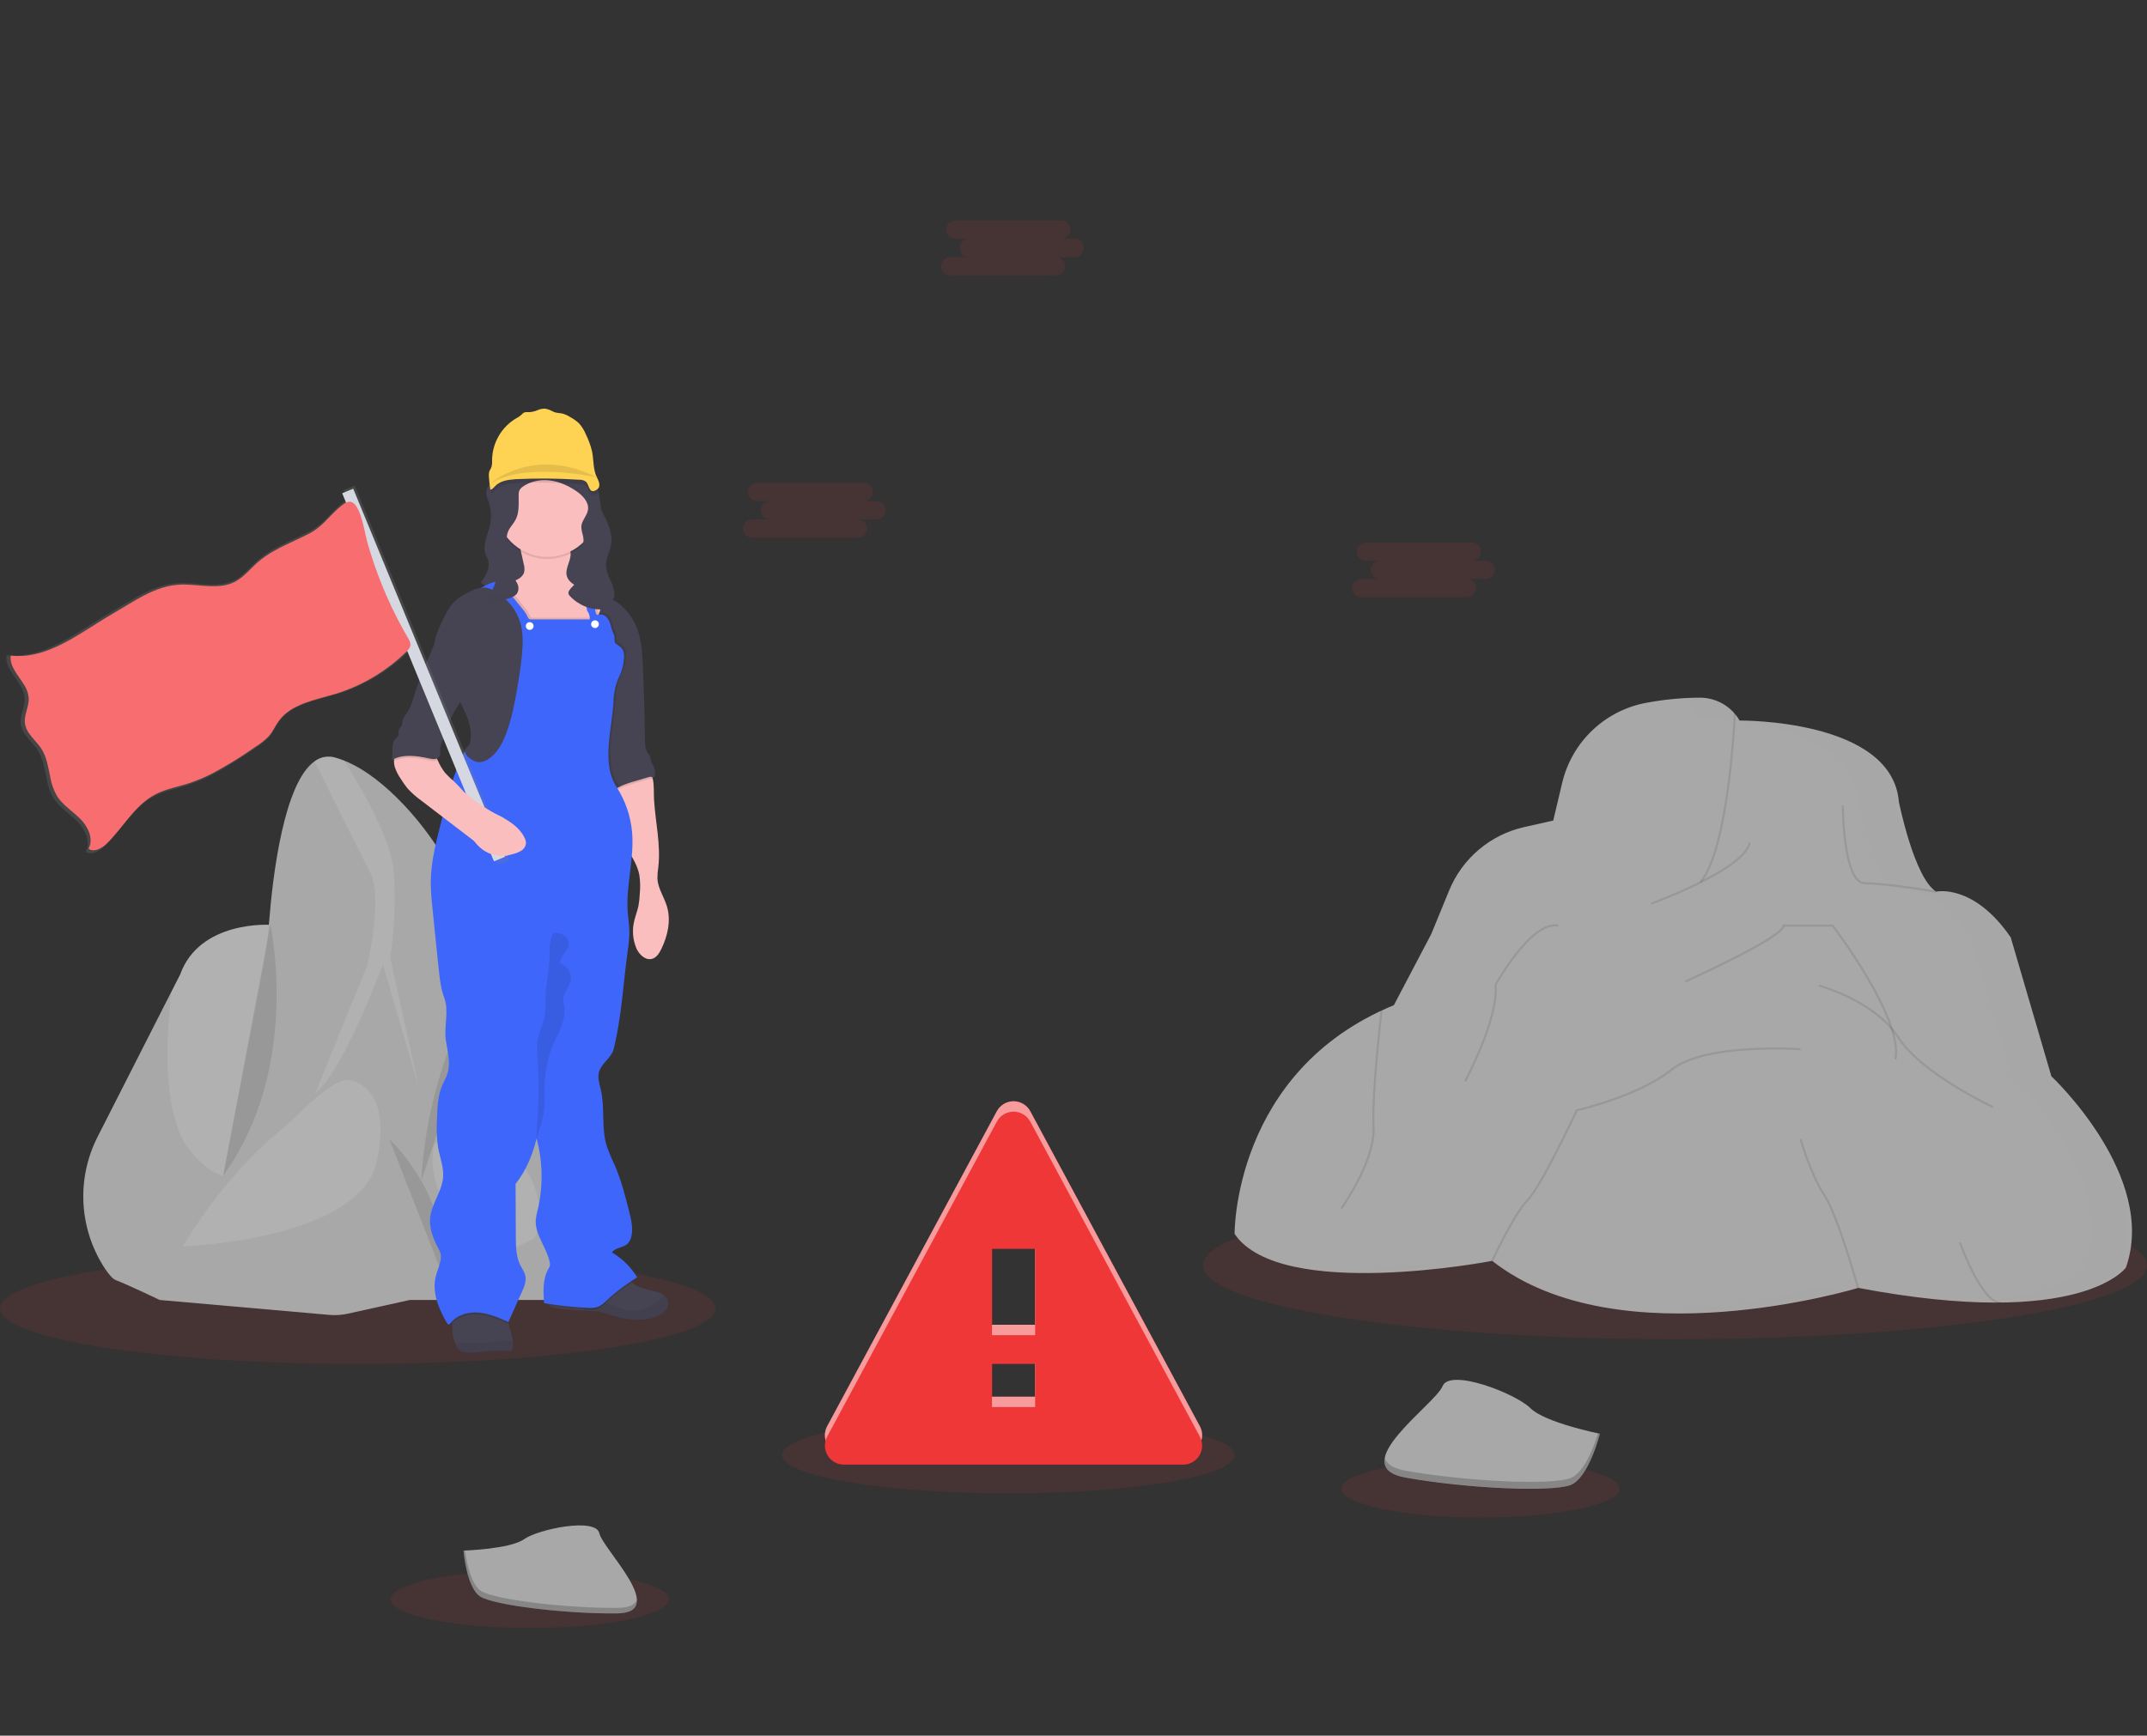 <svg width="324" height="262" viewBox="0 0 324 262" fill="none" xmlns="http://www.w3.org/2000/svg">
<rect x="0" y="0" width="324" height="262" fill="#333333" stroke="none"/>
<g clip-path="url(#clip0_2_126)">
<path opacity="0.1" d="M53.987 205.887C83.804 205.887 107.975 202.14 107.975 197.519C107.975 192.897 83.804 189.151 53.987 189.151C24.171 189.151 0 192.897 0 197.519C0 202.14 24.171 205.887 53.987 205.887Z" fill="#F03738"/>
<path opacity="0.1" d="M79.936 245.753C91.533 245.753 100.935 243.811 100.935 241.415C100.935 239.019 91.533 237.077 79.936 237.077C68.339 237.077 58.937 239.019 58.937 241.415C58.937 243.811 68.339 245.753 79.936 245.753Z" fill="#F03738"/>
<path opacity="0.1" d="M223.42 229.064C235.017 229.064 244.419 227.122 244.419 224.726C244.419 222.33 235.017 220.388 223.42 220.388C211.823 220.388 202.422 222.33 202.422 224.726C202.422 227.122 211.823 229.064 223.42 229.064Z" fill="#F03738"/>
<path opacity="0.1" d="M152.166 225.423C171.025 225.423 186.313 222.833 186.313 219.638C186.313 216.443 171.025 213.853 152.166 213.853C133.307 213.853 118.019 216.443 118.019 219.638C118.019 222.833 133.307 225.423 152.166 225.423Z" fill="#F03738"/>
<path opacity="0.1" d="M252.78 202.159C292.116 202.159 324.003 197.164 324.003 191.003C324.003 184.843 292.116 179.848 252.78 179.848C213.445 179.848 181.558 184.843 181.558 191.003C181.558 197.164 213.445 202.159 252.78 202.159Z" fill="#F03738"/>
<path d="M14.762 171.533C13.162 174.645 12.415 178.126 12.596 181.62C12.777 185.115 13.881 188.5 15.794 191.43C16.422 192.371 17 193.049 17.461 193.228C19.674 194.098 24.106 196.235 24.106 196.235L34.778 192.042C34.778 192.042 36.511 182.876 38.149 175.007C39.267 169.64 40.346 164.879 40.789 164.044C41.894 161.988 40.789 139.605 40.789 139.605C40.789 139.605 30.117 138.889 27.182 147.116L25.898 149.627L14.762 171.533Z" fill="#A8A8A8"/>
<path opacity="0.1" d="M28.93 174.007C35.418 181.442 38.155 175.011 38.155 175.011C39.273 169.644 40.352 164.882 40.795 164.047C41.9 161.991 40.795 139.608 40.795 139.608C40.795 139.608 30.123 138.893 27.188 147.12L25.905 149.631C25.082 156.213 24.269 168.655 28.93 174.007Z" fill="white"/>
<path d="M30.355 194.732L68.021 190.381L74.741 146.162L69.659 134.677C67.513 129.786 64.54 125.301 60.871 121.419C58.313 118.722 55.221 116.13 51.969 114.827C51.525 114.648 51.071 114.493 50.61 114.363C50.08 114.202 49.52 114.168 48.974 114.265C48.429 114.361 47.914 114.585 47.471 114.918C42.826 118.211 41.165 132.21 40.629 138.949C40.408 141.718 40.034 144.473 39.508 147.201L30.355 194.732Z" fill="#A8A8A8"/>
<path opacity="0.1" d="M55.431 145.684L47.584 164.988C51.696 161.981 57.788 145.606 57.788 145.606L63.247 164.275L58.897 144.598C59.533 140.325 59.718 135.997 59.449 131.685C59.104 126.745 54.468 118.816 51.95 114.824C51.506 114.645 51.052 114.489 50.591 114.359C50.061 114.198 49.501 114.164 48.955 114.261C48.41 114.358 47.895 114.582 47.452 114.915C49.43 118.885 54.373 128.813 55.88 131.764C57.792 135.48 55.431 145.684 55.431 145.684Z" fill="white"/>
<path d="M61.838 196.235H82.274C83.115 196.235 83.947 196.065 84.72 195.733C85.492 195.402 86.189 194.917 86.769 194.308C87.348 193.698 87.797 192.978 88.089 192.189C88.381 191.401 88.51 190.562 88.467 189.722C88.015 180.959 86.87 165.334 84.145 155.415C82.673 150.063 80.962 147.254 79.393 145.87C78.657 145.16 77.707 144.713 76.691 144.599C75.919 144.532 75.148 144.719 74.493 145.132C70.698 148.77 66.266 167.914 66.266 167.914L61.838 196.235Z" fill="#A8A8A8"/>
<path opacity="0.1" d="M80.705 179.258C81.546 181.59 81.879 184.28 80.705 186.901L76.151 189.151C76.151 189.151 63.909 183.963 65.397 173.328C65.397 173.328 65.799 171.131 70.014 171.301C72.385 171.415 74.668 172.233 76.572 173.65C78.476 175.067 79.915 177.019 80.705 179.258V179.258Z" fill="white"/>
<path opacity="0.1" d="M75.84 151.303C75.698 147.574 77.723 146.281 79.396 145.87C78.66 145.159 77.71 144.712 76.694 144.598C75.529 145.573 74.704 146.892 74.336 148.365L70.067 169.172C70.067 169.172 76.078 157.552 75.84 151.303Z" fill="white"/>
<path d="M56.461 167.757L66.58 181.599L68.335 193.024L61.831 196.235L52.456 198.307C51.553 198.507 50.624 198.567 49.703 198.485L24.119 196.235L27.599 188.165L39.621 171.288L56.461 167.757Z" fill="#A8A8A8"/>
<path opacity="0.1" d="M52.544 163.005C52.544 163.005 59.449 163.479 56.856 175.344C54.264 187.208 27.587 188.159 27.587 188.159C27.587 188.159 33.256 178.115 41.975 170.918C42.955 170.111 43.899 169.27 44.8 168.372C46.806 166.367 50.641 162.842 52.544 163.005Z" fill="white"/>
<path opacity="0.1" d="M58.755 171.95C58.755 171.95 68.112 180.465 67.23 193.57Z" fill="black"/>
<path opacity="0.1" d="M74.496 145.133C74.496 145.133 64.678 158.19 63.577 178.282Z" fill="black"/>
<path opacity="0.1" d="M40.798 139.599C40.798 139.599 45.55 161.178 33.686 177.443Z" fill="black"/>
<path d="M127.351 219.519H178.557C179.052 219.516 179.538 219.386 179.968 219.14C180.397 218.894 180.756 218.541 181.008 218.115C181.261 217.69 181.399 217.206 181.41 216.711C181.42 216.216 181.303 215.727 181.068 215.291L155.478 167.744C155.232 167.289 154.868 166.908 154.424 166.642C153.979 166.377 153.472 166.237 152.954 166.237C152.436 166.237 151.928 166.377 151.484 166.642C151.04 166.908 150.676 167.289 150.43 167.744L124.827 215.291C124.592 215.728 124.474 216.218 124.485 216.714C124.497 217.21 124.636 217.695 124.89 218.121C125.144 218.546 125.505 218.899 125.936 219.144C126.367 219.389 126.855 219.519 127.351 219.519V219.519ZM156.212 210.831H149.696V204.318H156.212V210.831ZM156.212 199.974H149.696V186.945H156.212V199.974Z" fill="#F03738"/>
<path d="M127.351 219.519H178.557C179.052 219.516 179.538 219.386 179.968 219.14C180.397 218.894 180.756 218.541 181.008 218.115C181.261 217.69 181.399 217.206 181.41 216.711C181.42 216.216 181.303 215.727 181.068 215.291L155.478 167.744C155.232 167.289 154.868 166.908 154.424 166.642C153.979 166.377 153.472 166.237 152.954 166.237C152.436 166.237 151.928 166.377 151.484 166.642C151.04 166.908 150.676 167.289 150.43 167.744L124.827 215.291C124.592 215.728 124.474 216.218 124.485 216.714C124.497 217.21 124.636 217.695 124.89 218.121C125.144 218.546 125.505 218.899 125.936 219.144C126.367 219.389 126.855 219.519 127.351 219.519V219.519ZM156.212 210.831H149.696V204.318H156.212V210.831ZM156.212 199.974H149.696V186.945H156.212V199.974Z" fill="white" fill-opacity="0.5"/>
<g opacity="0.1">
<path d="M127.351 219.519H178.557C179.052 219.516 179.538 219.386 179.968 219.14C180.397 218.894 180.756 218.541 181.008 218.115C181.261 217.69 181.399 217.206 181.41 216.711C181.42 216.216 181.303 215.727 181.068 215.291L155.478 167.744C155.232 167.289 154.868 166.908 154.424 166.642C153.979 166.377 153.472 166.237 152.954 166.237C152.436 166.237 151.928 166.377 151.484 166.642C151.04 166.908 150.676 167.289 150.43 167.744L124.827 215.291C124.592 215.728 124.474 216.218 124.485 216.714C124.497 217.21 124.636 217.695 124.89 218.121C125.144 218.546 125.505 218.899 125.936 219.144C126.367 219.389 126.855 219.519 127.351 219.519V219.519ZM156.212 210.831H149.696V204.318H156.212V210.831ZM156.212 199.974H149.696V186.945H156.212V199.974Z" fill="#F03738"/>
<path d="M127.351 219.519H178.557C179.052 219.516 179.538 219.386 179.968 219.14C180.397 218.894 180.756 218.541 181.008 218.115C181.261 217.69 181.399 217.206 181.41 216.711C181.42 216.216 181.303 215.727 181.068 215.291L155.478 167.744C155.232 167.289 154.868 166.908 154.424 166.642C153.979 166.377 153.472 166.237 152.954 166.237C152.436 166.237 151.928 166.377 151.484 166.642C151.04 166.908 150.676 167.289 150.43 167.744L124.827 215.291C124.592 215.728 124.474 216.218 124.485 216.714C124.497 217.21 124.636 217.695 124.89 218.121C125.144 218.546 125.505 218.899 125.936 219.144C126.367 219.389 126.855 219.519 127.351 219.519V219.519ZM156.212 210.831H149.696V204.318H156.212V210.831ZM156.212 199.974H149.696V186.945H156.212V199.974Z" fill="white" fill-opacity="0.5"/>
</g>
<path d="M127.351 221.088H178.557C179.052 221.085 179.538 220.955 179.968 220.709C180.397 220.463 180.756 220.11 181.008 219.684C181.261 219.259 181.399 218.775 181.41 218.28C181.42 217.785 181.303 217.296 181.068 216.86L155.478 169.313C155.232 168.858 154.868 168.477 154.424 168.211C153.979 167.946 153.472 167.806 152.954 167.806C152.436 167.806 151.928 167.946 151.484 168.211C151.04 168.477 150.676 168.858 150.43 169.313L124.827 216.86C124.592 217.297 124.474 217.787 124.485 218.283C124.497 218.779 124.636 219.264 124.89 219.69C125.144 220.115 125.505 220.468 125.936 220.713C126.367 220.958 126.855 221.087 127.351 221.088V221.088ZM156.212 212.4H149.696V205.887H156.212V212.4ZM156.212 201.543H149.696V188.513H156.212V201.543Z" fill="#F03738"/>
<path d="M73.388 74.303C73.354 74.959 73.68 75.558 73.872 76.186C74.189 77.398 74.157 78.675 73.781 79.871C73.429 81.126 72.839 82.454 73.288 83.681C73.391 83.97 73.548 84.234 73.643 84.523C74.032 85.715 73.31 86.971 72.519 87.947L75.623 90.122C76.076 90.498 76.616 90.756 77.193 90.872C77.773 90.941 78.448 90.631 78.567 90.059C78.608 89.865 78.567 89.661 78.605 89.463C78.643 89.207 78.742 88.965 78.893 88.755C79.045 88.545 79.244 88.375 79.475 88.258C79.941 88.029 80.461 87.933 80.978 87.978C82.883 88.082 84.503 89.334 86.236 90.138C87.378 90.632 88.561 91.025 89.773 91.312C90.46 91.491 91.223 91.654 91.844 91.312C92.466 90.97 92.752 90.176 92.705 89.457C92.608 88.742 92.385 88.05 92.045 87.413C91.703 86.778 91.496 86.077 91.44 85.358C91.44 84.303 92.017 83.342 92.212 82.307C92.485 80.835 91.929 79.337 91.251 78C90.573 76.663 89.751 75.376 89.421 73.92C89.356 73.478 89.241 73.046 89.079 72.63C88.922 72.314 88.71 72.029 88.451 71.788C87.287 70.636 85.627 70.09 84.001 69.971C82.375 69.852 80.733 70.119 79.12 70.398C78.504 70.486 77.898 70.63 77.309 70.828C76.467 71.163 75.667 71.596 74.926 72.118C74.192 72.626 73.435 73.37 73.388 74.303Z" fill="#464353"/>
<g opacity="0.1">
<path opacity="0.1" d="M91.43 84.712C91.43 84.806 91.43 84.9 91.449 84.991C91.546 84.072 92.03 83.209 92.202 82.289C92.269 81.92 92.289 81.545 92.262 81.171C92.262 81.335 92.231 81.485 92.202 81.661C92.005 82.697 91.418 83.657 91.43 84.712Z" fill="black"/>
<path opacity="0.1" d="M74.082 77.44C74.119 76.805 74.048 76.168 73.872 75.556C73.686 75.08 73.534 74.591 73.417 74.094C73.417 74.16 73.391 74.222 73.388 74.288C73.354 74.944 73.68 75.544 73.872 76.172C73.993 76.584 74.064 77.01 74.082 77.44V77.44Z" fill="black"/>
<path opacity="0.1" d="M92.676 89.283C92.654 89.563 92.567 89.835 92.421 90.075C92.275 90.316 92.074 90.518 91.835 90.667C91.207 91.009 90.451 90.846 89.763 90.667C88.552 90.381 87.368 89.987 86.226 89.49C84.493 88.689 82.874 87.437 80.969 87.334C80.451 87.288 79.931 87.384 79.465 87.613C79.234 87.73 79.035 87.9 78.884 88.11C78.733 88.32 78.634 88.562 78.596 88.818C78.574 89.016 78.596 89.22 78.558 89.415C78.436 89.986 77.764 90.296 77.183 90.228C76.606 90.111 76.067 89.853 75.614 89.477L72.823 87.519C72.72 87.66 72.616 87.798 72.51 87.927L75.614 90.105C76.067 90.481 76.606 90.738 77.183 90.855C77.764 90.924 78.439 90.614 78.558 90.042C78.599 89.848 78.558 89.644 78.596 89.446C78.634 89.19 78.733 88.947 78.884 88.738C79.035 88.528 79.234 88.358 79.465 88.241C79.931 88.012 80.451 87.915 80.969 87.961C82.874 88.065 84.493 89.317 86.226 90.118C87.368 90.615 88.552 91.009 89.763 91.295C90.451 91.474 91.214 91.637 91.835 91.295C92.457 90.953 92.742 90.158 92.695 89.44C92.692 89.386 92.683 89.336 92.676 89.283Z" fill="black"/>
<path opacity="0.1" d="M73.643 84.505C73.681 84.632 73.71 84.761 73.727 84.891C73.776 84.552 73.747 84.205 73.643 83.878C73.549 83.589 73.392 83.325 73.288 83.037C73.213 82.827 73.164 82.609 73.144 82.387C73.097 82.818 73.147 83.254 73.288 83.664C73.392 83.953 73.549 84.22 73.643 84.505Z" fill="black"/>
</g>
<path d="M77.328 203.608C77.306 203.697 77.255 203.777 77.183 203.834C77.107 203.874 77.021 203.892 76.935 203.887C75.818 203.913 74.7 203.887 73.586 203.966C72.531 204.057 71.474 204.28 70.422 204.161C70.086 204.172 69.754 204.079 69.473 203.894C69.192 203.709 68.975 203.442 68.853 203.128C68.786 202.991 68.728 202.851 68.677 202.707C68.387 201.967 68.241 201.179 68.247 200.385C68.247 200.174 68.247 199.97 68.247 199.757C68.233 199.527 68.203 199.298 68.156 199.073C68.061 198.814 68.072 198.529 68.187 198.278C68.633 197.465 69.71 197.302 70.538 197.239C72.458 197.095 74.389 197.237 76.267 197.66C76.414 198.382 76.581 199.098 76.756 199.813C76.886 200.339 77.024 200.862 77.171 201.383C77.269 201.705 77.349 202.033 77.409 202.365C77.487 202.78 77.459 203.207 77.328 203.608Z" fill="#464353"/>
<path opacity="0.06" d="M77.328 203.608C77.306 203.698 77.255 203.777 77.183 203.834C77.107 203.874 77.021 203.892 76.935 203.888C75.818 203.913 74.701 203.888 73.586 203.966C72.532 204.057 71.474 204.28 70.422 204.161C70.086 204.173 69.754 204.08 69.473 203.895C69.192 203.71 68.975 203.442 68.853 203.128C68.787 202.991 68.728 202.851 68.677 202.707H69.079C70.4 202.707 71.725 202.66 73.046 202.66C73.445 202.66 73.847 202.642 74.242 202.595C74.638 202.547 74.961 202.482 75.322 202.438C75.862 202.386 76.405 202.364 76.948 202.372H77.394C77.475 202.783 77.453 203.208 77.328 203.608Z" fill="black"/>
<path d="M100.445 197.779C100.095 198.188 99.648 198.502 99.145 198.693C96.911 199.635 94.327 199.211 92.02 198.445C91.504 198.253 90.974 198.101 90.435 197.99C89.943 197.921 89.447 197.886 88.951 197.886C88.596 197.886 88.241 197.858 87.887 197.836C86.989 197.779 86.094 197.692 85.203 197.604C84.581 197.558 83.964 197.465 83.357 197.324C83.185 197.28 83.019 197.213 82.865 197.123V197.123C82.733 197.066 82.62 196.971 82.54 196.852C82.46 196.732 82.416 196.592 82.412 196.449C82.438 196.05 82.852 195.821 83.216 195.648C86.446 194.251 89.955 193.646 93.439 193.159C93.793 193.1 94.139 192.994 94.466 192.845C94.858 192.688 94.899 192.946 95.093 193.235C95.185 193.368 95.29 193.492 95.407 193.605C95.785 193.947 96.23 194.207 96.713 194.371C97.56 194.685 98.468 194.769 99.315 195.068C99.571 195.157 99.817 195.274 100.046 195.419C100.249 195.53 100.424 195.685 100.557 195.873C100.691 196.061 100.779 196.278 100.816 196.505C100.853 196.733 100.837 196.967 100.77 197.187C100.703 197.408 100.587 197.611 100.429 197.779H100.445Z" fill="#464353"/>
<path opacity="0.06" d="M100.445 197.78C100.095 198.188 99.648 198.503 99.145 198.693C96.91 199.635 94.327 199.211 92.02 198.445C91.504 198.254 90.974 198.102 90.435 197.99C89.943 197.921 89.447 197.887 88.951 197.887C88.596 197.887 88.241 197.858 87.886 197.836C88.175 197.563 88.47 197.297 88.772 197.039C88.99 196.835 89.242 196.669 89.516 196.55C89.857 196.438 90.22 196.413 90.573 196.477C92.369 196.725 93.982 197.984 95.793 197.874C96.637 197.777 97.453 197.514 98.194 197.099C98.797 196.853 99.335 196.471 99.764 195.981C99.893 195.813 99.992 195.623 100.056 195.42C100.258 195.53 100.433 195.685 100.566 195.874C100.7 196.062 100.788 196.278 100.825 196.506C100.862 196.734 100.847 196.967 100.78 197.188C100.713 197.409 100.596 197.611 100.439 197.78H100.445Z" fill="black"/>
<path d="M99.814 143.231C99.5 143.858 99.098 144.54 98.42 144.734C97.435 145.017 96.487 144.131 96.057 143.202C95.471 141.839 95.36 140.318 95.743 138.883C95.922 138.158 96.195 137.462 96.349 136.733C96.46 136.121 96.527 135.501 96.55 134.878C96.642 133.95 96.62 133.014 96.484 132.091C95.978 129.395 93.659 127.383 92.887 124.734C92.498 123.412 92.516 122.006 92.538 120.628C92.531 120.28 92.567 119.932 92.645 119.592C92.668 119.5 92.7 119.409 92.739 119.322C93.257 118.174 94.792 118.017 95.859 117.348C96.449 116.981 97.79 115.797 98.285 116.877C98.392 117.118 98.472 117.369 98.524 117.627C98.728 118.588 98.646 119.715 98.697 120.622C98.888 124.049 99.742 127.471 99.346 130.879C99.252 131.461 99.206 132.048 99.208 132.637C99.293 134.112 100.216 135.39 100.64 136.802C101.292 138.927 100.768 141.241 99.814 143.231Z" fill="#FBBEBE"/>
<path opacity="0.1" d="M98.54 117.633C98.306 117.548 98.051 117.548 97.818 117.633L95.693 118.261C94.948 118.459 94.222 118.723 93.524 119.049C93.219 119.198 92.93 119.378 92.661 119.585C92.684 119.493 92.716 119.402 92.755 119.315C93.273 118.167 94.808 118.01 95.875 117.341C96.465 116.974 97.805 115.79 98.301 116.87C98.409 117.115 98.489 117.371 98.54 117.633V117.633Z" fill="black"/>
<path d="M98.678 117.394C98.55 117.317 98.405 117.27 98.256 117.258C98.107 117.246 97.957 117.269 97.818 117.325L95.693 117.953C94.948 118.152 94.222 118.415 93.524 118.741C93.153 118.921 92.806 119.147 92.491 119.413C91.499 117.689 91.236 115.646 91.054 113.669C90.953 112.517 90.878 111.362 90.834 110.216C90.785 109.391 90.802 108.564 90.884 107.743C91.003 106.801 91.276 105.881 91.446 104.946C91.547 104.398 91.612 103.845 91.641 103.289C91.722 102.074 91.666 100.853 91.474 99.651C91.292 98.373 91 97.112 90.602 95.884C90.401 95.322 90.159 94.779 89.939 94.227L89.864 94.032C89.467 93.02 89.143 91.98 88.894 90.922C88.794 90.489 88.787 90.033 88.455 89.738C88.767 89.701 89.082 89.688 89.396 89.701C89.459 89.701 89.522 89.701 89.585 89.701C90.874 89.782 92.116 90.216 93.175 90.956C94.539 91.94 95.576 93.312 96.151 94.892C96.813 96.659 96.923 98.58 97.008 100.467C97.177 104.175 97.282 107.885 97.322 111.597C97.322 112.31 97.353 113.069 97.761 113.656C97.876 113.801 97.981 113.953 98.075 114.111C98.223 114.425 98.201 114.773 98.32 115.091C98.408 115.281 98.507 115.465 98.618 115.643C98.759 115.912 98.837 116.209 98.847 116.512C98.858 116.815 98.8 117.117 98.678 117.394Z" fill="#464353"/>
<path d="M77.786 80.552C77.472 80.448 77.158 80.338 76.844 80.238L77.497 80.288C77.606 80.361 77.703 80.45 77.786 80.552Z" fill="#FBBEBE"/>
<path d="M90.639 91.88C90.576 92.093 90.514 92.306 90.445 92.507C90.285 93.023 90.091 93.528 89.864 94.017C89.508 94.821 89.005 95.552 88.379 96.17C88.173 96.388 87.919 96.555 87.639 96.66C87.401 96.721 87.155 96.744 86.91 96.729C86.073 96.729 85.236 96.716 84.399 96.691C83.748 96.699 83.097 96.634 82.46 96.5C81.758 96.308 81.09 96.008 80.482 95.609C78.137 94.158 76.21 91.949 75.385 89.331C75.281 88.998 75.209 88.6 75.438 88.339C75.663 88.155 75.948 88.058 76.238 88.066H76.276C76.951 87.978 77.601 87.755 78.188 87.41C78.568 87.215 78.874 86.903 79.06 86.519C79.187 86.063 79.177 85.581 79.032 85.131L78.335 81.967C78.263 81.46 78.072 80.978 77.78 80.558C77.984 80.63 78.188 80.696 78.407 80.752C80.347 81.277 82.469 80.96 84.371 81.647C85.099 81.914 85.828 82.394 86.047 83.141C86.414 84.397 85.187 85.699 85.539 86.955C85.774 87.808 86.644 88.301 87.422 88.7L87.946 88.967L89.4 89.704L89.6 89.805L89.632 89.82C90.09 90.053 90.573 90.341 90.733 90.834C90.802 91.185 90.769 91.547 90.639 91.88V91.88Z" fill="#FBBEBE"/>
<path opacity="0.1" d="M94.469 99.249C94.415 100.051 94.22 100.838 93.891 101.572C93.261 102.841 92.923 104.235 92.902 105.652C92.661 109.89 91.05 114.934 93.358 118.493C93.414 118.581 93.471 118.669 93.524 118.76C93.153 118.94 92.806 119.166 92.491 119.432C91.499 117.708 91.236 115.665 91.054 113.688C90.953 112.536 90.878 111.38 90.834 110.235C90.785 109.41 90.801 108.583 90.884 107.761C91.003 106.82 91.276 105.9 91.446 104.965C91.547 104.417 91.612 103.864 91.641 103.307C91.722 102.092 91.666 100.872 91.474 99.67C91.292 98.391 91 97.131 90.602 95.903C90.401 95.341 90.159 94.798 89.939 94.246L89.864 94.051C89.508 94.856 89.005 95.586 88.379 96.204C88.173 96.422 87.919 96.589 87.639 96.694C87.401 96.755 87.155 96.778 86.91 96.763C86.073 96.763 85.236 96.751 84.399 96.725C83.748 96.733 83.097 96.668 82.46 96.534C81.758 96.343 81.09 96.042 80.482 95.642C78.137 94.192 76.21 91.983 75.385 89.365C75.281 89.032 75.209 88.634 75.438 88.373C75.663 88.189 75.948 88.092 76.238 88.1H76.276L79.101 91.593C79.425 91.963 79.699 92.374 79.917 92.814C79.959 92.962 80.047 93.093 80.168 93.188C80.266 93.233 80.374 93.252 80.482 93.245C83.134 93.245 86.669 93.245 89.321 93.245C89.33 92.775 89.194 92.313 88.932 91.923C88.85 91.942 88.74 91.948 88.91 91.898C88.756 90.879 88.427 89.894 87.937 88.988C87.907 88.926 87.875 88.865 87.84 88.806C87.629 88.496 87.472 88.152 87.375 87.789C87.71 87.683 88.07 87.683 88.404 87.789C88.79 87.956 88.991 88.373 89.161 88.759C89.305 89.073 89.45 89.409 89.578 89.738C89.578 89.773 89.61 89.811 89.622 89.845C89.896 90.495 90.072 91.181 90.143 91.882C90.162 92.14 90.225 92.466 90.438 92.551C90.472 92.566 90.508 92.575 90.545 92.576C90.766 92.495 91.006 92.482 91.235 92.537C91.463 92.593 91.67 92.716 91.829 92.89C92.138 93.243 92.353 93.668 92.457 94.126C92.559 94.584 92.708 95.03 92.902 95.457C93.307 96.23 92.689 96.575 93.42 97.049C93.762 97.237 94.056 97.501 94.28 97.821C94.487 98.267 94.553 98.765 94.469 99.249V99.249Z" fill="black"/>
<path opacity="0.1" d="M76.238 197.673C76.386 198.395 76.552 199.111 76.728 199.826L76.709 199.87C75.275 199.242 73.806 198.586 72.24 198.448C70.786 198.323 69.207 198.715 68.219 199.77C68.205 199.54 68.175 199.311 68.128 199.085C68.033 198.827 68.044 198.541 68.159 198.291C68.605 197.478 69.681 197.315 70.51 197.252C72.43 197.108 74.36 197.249 76.238 197.673Z" fill="black"/>
<path opacity="0.1" d="M88.602 92.498C88.75 92.498 88.696 92.498 88.624 92.523C88.552 92.548 88.433 92.548 88.602 92.498Z" fill="black"/>
<path opacity="0.1" d="M95.423 193.605C94.023 194.497 92.708 195.515 91.493 196.646C91.14 197.024 90.72 197.332 90.253 197.554C89.771 197.709 89.262 197.761 88.759 197.707C86.785 197.627 84.816 197.432 82.865 197.123V197.123C82.733 197.066 82.62 196.971 82.54 196.852C82.46 196.732 82.416 196.592 82.412 196.449C82.438 196.05 82.852 195.821 83.216 195.648C86.446 194.251 89.955 193.646 93.439 193.159C93.793 193.1 94.139 192.994 94.466 192.845C94.858 192.688 94.899 192.946 95.093 193.235C95.19 193.369 95.301 193.493 95.423 193.605V193.605Z" fill="black"/>
<path d="M72.393 88.857C72.855 89.268 73.382 89.601 73.85 89.999C75.105 91.064 75.896 92.551 76.675 94.001C76.213 94.168 75.714 94.202 75.234 94.099C74.987 95.491 75.029 96.92 75.356 98.295C74.728 98.726 74.24 99.332 73.953 100.037C73.73 100.753 73.577 101.489 73.495 102.235C73.043 105.501 72.589 108.767 72.133 112.034C72.124 112.354 72.014 112.662 71.819 112.916C71.732 112.986 71.652 113.065 71.58 113.151C71.484 113.362 71.446 113.595 71.471 113.826C71.452 114.055 71.301 114.328 71.072 114.297C70.961 114.27 70.862 114.206 70.793 114.115C70.563 113.872 70.353 113.612 70.165 113.336C68.313 116.89 67.421 120.719 66.442 124.605C65.742 127.373 65.042 130.173 65.008 133.029C65.017 134.381 65.102 135.73 65.262 137.072L65.538 139.828C65.761 142.044 65.984 144.263 66.226 146.479C66.382 147.885 66.54 149.304 67.045 150.629C67.798 152.641 66.963 154.91 67.283 157.038C67.534 158.705 68.034 160.428 67.531 162.035C67.33 162.678 66.979 163.265 66.715 163.887C66.069 165.431 66.003 167.148 65.946 168.821C65.845 170.288 65.899 171.761 66.109 173.215C66.379 174.719 66.985 176.191 66.866 177.71C66.7 179.873 65.105 181.722 64.91 183.881C64.757 185.604 65.513 187.268 66.326 188.796C66.925 189.923 66.091 191.38 65.774 192.62C65.146 195.049 66.191 197.591 67.472 199.748C67.504 199.822 67.562 199.882 67.635 199.917C67.782 199.971 67.914 199.826 68.012 199.704C68.975 198.467 70.683 197.999 72.249 198.134C73.815 198.269 75.281 198.916 76.719 199.556L78.756 195.021C79.101 194.252 79.453 193.42 79.28 192.594C79.157 192.004 78.778 191.505 78.508 190.965C77.88 189.691 77.849 188.206 77.842 186.778L77.805 178.712C79.393 176.715 80.363 174.342 80.975 171.863C81.914 175.35 81.978 179.016 81.163 182.535C81.012 183.067 80.907 183.611 80.849 184.16C80.727 186.398 82.481 188.291 82.949 190.482C82.995 190.65 83.007 190.824 82.987 190.997C82.934 191.209 82.846 191.41 82.726 191.593C81.885 193.119 81.976 194.967 82.099 196.706C84.3 197.089 86.524 197.328 88.756 197.419C89.259 197.469 89.767 197.417 90.25 197.265C90.717 197.042 91.137 196.733 91.49 196.355C92.915 195.014 94.48 193.83 96.157 192.824C95.221 191.269 93.909 189.974 92.344 189.057C92.849 188.313 94.001 188.373 94.673 187.776C95.01 187.443 95.23 187.009 95.3 186.54C95.551 185.309 95.241 184.029 94.93 182.82C94.327 180.441 93.722 178.052 92.733 175.805C92.286 174.881 91.892 173.933 91.553 172.964C90.73 170.259 91.305 167.315 90.683 164.549C90.482 163.664 90.159 162.751 90.385 161.869C90.73 160.51 92.268 159.703 92.607 158.341C93.822 153.491 94.038 148.466 94.729 143.516C94.883 142.571 94.966 141.615 94.977 140.657C94.977 139.655 94.798 138.663 94.726 137.665C94.443 133.67 95.721 129.683 95.394 125.691C95.186 123.23 94.375 120.859 93.034 118.785C90.727 115.223 92.337 110.182 92.579 105.945C92.597 104.528 92.934 103.133 93.565 101.864C93.896 101.131 94.093 100.344 94.145 99.541C94.242 99.046 94.181 98.534 93.969 98.076C93.749 97.754 93.455 97.49 93.113 97.303C92.381 96.826 93 96.481 92.595 95.709C92.4 95.282 92.251 94.836 92.149 94.378C92.046 93.921 91.83 93.497 91.521 93.144C91.362 92.971 91.156 92.848 90.927 92.792C90.698 92.736 90.458 92.75 90.237 92.831C89.939 92.831 89.858 92.435 89.832 92.137C89.748 91.045 89.296 90.018 88.853 89.014C88.684 88.628 88.483 88.21 88.097 88.044C87.761 87.939 87.4 87.939 87.064 88.044C87.161 88.408 87.319 88.753 87.532 89.064C88.076 90.019 88.438 91.066 88.599 92.153C88.285 92.247 88.913 92.153 88.599 92.153C88.88 92.544 89.025 93.017 89.01 93.499C86.361 93.499 82.827 93.499 80.174 93.499C80.067 93.508 79.959 93.488 79.861 93.443C79.74 93.347 79.651 93.217 79.606 93.069C79.391 92.628 79.116 92.219 78.79 91.851L75.683 88.019C75.614 87.919 75.522 87.836 75.416 87.777C75.288 87.741 75.152 87.741 75.024 87.777C74.016 87.925 73.272 88.345 72.393 88.857Z" fill="#3E66FB"/>
<path opacity="0.1" d="M83.546 140.785C84.081 140.778 84.609 140.914 85.074 141.18C85.305 141.316 85.496 141.51 85.629 141.742C85.763 141.974 85.833 142.237 85.834 142.505C85.799 143.098 85.344 143.569 85.014 144.074C84.811 144.382 84.648 144.716 84.531 145.066C84.495 145.146 84.486 145.235 84.506 145.32C84.544 145.44 84.672 145.499 84.782 145.553C85.182 145.733 85.523 146.022 85.767 146.385C86.012 146.749 86.15 147.174 86.166 147.612C86.138 148.836 84.942 149.828 85.008 151.064C85.038 151.322 85.082 151.578 85.14 151.83C85.284 152.884 85.137 153.958 84.716 154.935C84.337 155.92 83.819 156.846 83.411 157.822C82.309 160.475 82.07 163.412 82.155 166.297C82.221 168.256 81.527 170.12 80.9 171.985C81.254 168.229 81.349 164.453 81.182 160.685C81.138 159.662 81.009 158.695 81.056 157.668C81.132 156.039 82.042 154.558 82.274 152.96C82.406 152.047 82.318 151.118 82.34 150.195C82.384 148.312 82.896 146.454 82.93 144.564C82.974 143.23 82.852 141.855 83.546 140.785Z" fill="black"/>
<path d="M70.447 89.528C69.823 89.839 69.239 90.225 68.708 90.677C68.154 91.228 67.69 91.864 67.334 92.56C66.9 93.35 66.511 94.163 66.169 94.996C65.727 96.076 65.359 97.272 65.664 98.398C65.94 99.419 66.722 100.213 67.261 101.12C67.801 102.027 68.118 103.091 68.533 104.086C69.085 105.414 69.841 106.65 70.388 107.981C70.934 109.312 71.263 110.806 70.918 112.19C70.818 112.598 70.155 112.915 70.155 113.333C70.155 114.023 71.153 114.774 71.816 114.974C72.579 115.21 73.41 114.858 74.035 114.347C75.181 113.44 75.877 112.081 76.392 110.712C77.221 108.515 77.663 106.183 78.062 103.866C78.351 102.165 78.621 100.461 78.775 98.747C78.916 97.203 78.96 95.608 78.552 94.126C78.171 92.767 77.43 91.535 76.408 90.561C75.592 89.776 74.255 88.722 73.068 88.693C72.13 88.69 71.251 89.086 70.447 89.528Z" fill="#464353"/>
<path d="M79.371 127.367C79.337 127.581 79.257 127.786 79.136 127.966C79.015 128.147 78.856 128.299 78.671 128.412C78.301 128.637 77.897 128.802 77.475 128.902C76.634 129.146 75.743 129.372 74.892 129.156C74.223 128.938 73.606 128.587 73.078 128.123L63.573 120.847C62.81 120.306 62.108 119.683 61.48 118.989C61.119 118.541 60.788 118.07 60.488 117.58C60.091 117.018 59.78 116.4 59.565 115.747C59.489 115.459 59.45 115.163 59.452 114.865C59.45 114.583 59.519 114.306 59.653 114.058C59.882 113.675 60.372 113.597 60.773 113.49C62.122 113.141 63.522 113.035 64.907 113.176C65.029 113.17 65.149 113.204 65.25 113.273C65.351 113.341 65.427 113.441 65.466 113.556C65.676 113.942 65.858 114.344 66.047 114.746C66.336 115.431 66.712 116.075 67.167 116.663C67.606 117.14 68.072 117.589 68.564 118.01C69.569 118.952 70.391 120.082 71.461 120.948C72.701 121.949 74.208 122.549 75.62 123.286C77.032 124.024 78.426 124.981 79.135 126.409C79.3 126.701 79.382 127.032 79.371 127.367Z" fill="#FBBEBE"/>
<path opacity="0.1" d="M90.373 76.606C90.373 78.587 89.616 80.494 88.257 81.936C86.898 83.379 85.04 84.248 83.061 84.365C81.083 84.482 79.135 83.84 77.615 82.568C76.095 81.297 75.118 79.493 74.883 77.525C74.649 75.557 75.176 73.574 76.355 71.982C77.535 70.389 79.278 69.307 81.228 68.957C83.179 68.607 85.189 69.016 86.849 70.099C88.508 71.182 89.691 72.859 90.156 74.785C90.3 75.381 90.373 75.992 90.373 76.606V76.606Z" fill="black"/>
<path d="M90.373 76.291C90.373 78.273 89.616 80.18 88.257 81.623C86.898 83.065 85.04 83.933 83.061 84.051C81.083 84.168 79.135 83.526 77.615 82.254C76.095 80.983 75.118 79.179 74.883 77.211C74.649 75.243 75.176 73.26 76.355 71.668C77.535 70.075 79.278 68.993 81.228 68.643C83.179 68.293 85.189 68.702 86.849 69.785C88.508 70.868 89.691 72.544 90.156 74.471C90.3 75.067 90.373 75.678 90.373 76.291V76.291Z" fill="#FBBEBE"/>
<path opacity="0.1" d="M66.047 114.733C65.689 114.962 65.158 114.887 64.716 114.786C62.971 114.397 61.044 114.118 59.452 114.865C59.45 114.583 59.519 114.306 59.653 114.058C59.882 113.675 60.372 113.597 60.773 113.49C62.122 113.141 63.522 113.035 64.907 113.176C65.029 113.17 65.149 113.204 65.25 113.273C65.351 113.341 65.427 113.441 65.466 113.556C65.676 113.929 65.858 114.331 66.047 114.733Z" fill="black"/>
<path d="M62.767 104.165C62.381 105.42 62.064 106.71 61.307 107.774C61.057 108.054 60.869 108.384 60.755 108.741C60.746 109.005 60.703 109.267 60.626 109.52C60.519 109.733 60.293 109.874 60.202 110.094C60.067 110.408 60.243 110.813 60.064 111.108C59.98 111.226 59.88 111.332 59.766 111.422C59.339 111.817 59.232 112.448 59.223 113.032C59.214 113.616 59.27 114.212 59.079 114.761C60.736 113.773 62.845 114.068 64.728 114.488C65.253 114.604 65.902 114.692 66.241 114.272C66.58 113.851 66.386 113.299 66.433 112.793C66.496 112.134 66.948 111.588 67.227 110.989C67.541 110.314 67.648 109.56 67.889 108.857C68.388 107.379 69.459 106.174 70.146 104.777C70.4 104.297 70.552 103.768 70.592 103.226C70.568 102.524 70.385 101.836 70.055 101.214C69.402 99.768 68.625 98.38 67.732 97.068C67.334 96.481 66.646 95.395 66.028 96.334C65.526 97.09 65.212 98.054 64.841 98.882C64.043 100.599 63.35 102.363 62.767 104.165Z" fill="#464353"/>
<path d="M91.088 91.979C90.146 92.044 89.201 91.898 88.322 91.551C87.443 91.204 86.653 90.665 86.01 89.974C85.901 89.875 85.823 89.748 85.784 89.606C85.766 89.423 85.817 89.239 85.928 89.092C86.305 88.511 86.954 88.128 87.256 87.503C87.557 86.879 87.453 86.16 87.482 85.476C87.532 84.248 88.015 83.034 88.056 81.825C88.071 81.516 88.047 81.206 87.987 80.902C87.843 80.451 87.754 79.984 87.723 79.512C87.764 78.592 88.593 77.877 88.731 76.969C88.91 75.814 87.953 74.81 86.989 74.145C86.254 73.635 85.457 73.222 84.616 72.917C84.1 72.732 83.565 72.603 83.021 72.531C82.008 72.394 80.976 72.51 80.018 72.867C79.621 73.017 79.245 73.217 78.9 73.463C78.695 73.594 78.523 73.771 78.401 73.981C78.3 74.218 78.255 74.475 78.269 74.731C78.251 76.015 78.395 77.381 77.783 78.498C77.469 79.098 76.935 79.584 76.675 80.218C76.568 80.482 76.501 80.76 76.477 81.044C76.446 81.338 76.43 81.633 76.43 81.929C76.411 83.583 76.43 85.328 77.271 86.763C77.568 87.196 77.837 87.648 78.078 88.115C78.194 88.352 78.248 88.614 78.235 88.877C78.221 89.141 78.14 89.396 77.999 89.619C77.829 89.822 77.615 89.984 77.372 90.09C76.748 90.389 76.07 90.556 75.379 90.581C74.689 90.606 74 90.488 73.357 90.234C74.109 89.522 74.626 88.596 74.838 87.582C75.05 86.568 74.947 85.513 74.543 84.559C74.317 84.174 74.169 83.747 74.11 83.304C74.142 82.904 74.248 82.515 74.424 82.155C74.855 80.975 74.921 79.694 74.616 78.476C74.424 77.729 74.091 77.007 74.032 76.238C73.982 75.658 74.007 75.073 74.107 74.499C74.279 73.472 74.732 72.513 75.415 71.727C76.098 70.941 76.984 70.359 77.977 70.045C78.138 69.992 78.291 69.942 78.467 69.898C79.228 69.729 80.007 69.645 80.787 69.65C82.529 69.593 84.296 69.543 85.975 69.998C86.961 70.256 87.878 70.728 88.662 71.379C89.218 71.847 89.662 72.434 89.961 73.096C90.125 73.478 90.248 73.876 90.329 74.283C90.401 74.618 90.454 74.957 90.507 75.296C90.887 77.71 91.267 80.171 90.862 82.582C90.702 83.523 90.423 84.465 90.297 85.425C89.993 87.638 90.542 89.839 91.088 91.979Z" fill="#464353"/>
<path d="M79.936 95.081C80.258 95.081 80.52 94.82 80.52 94.498C80.52 94.175 80.258 93.914 79.936 93.914C79.614 93.914 79.352 94.175 79.352 94.498C79.352 94.82 79.614 95.081 79.936 95.081Z" fill="white"/>
<path d="M89.789 94.805C90.111 94.805 90.373 94.543 90.373 94.221C90.373 93.898 90.111 93.637 89.789 93.637C89.466 93.637 89.205 93.898 89.205 94.221C89.205 94.543 89.466 94.805 89.789 94.805Z" fill="white"/>
<path opacity="0.1" d="M79.936 64.992L78.68 62.622C78.76 62.527 78.847 62.439 78.941 62.358C79.122 62.247 79.335 62.196 79.547 62.214L79.936 64.992Z" fill="black"/>
<path opacity="0.1" d="M83.398 62.105L81.976 64.208L81.166 61.901C81.512 61.752 81.886 61.681 82.262 61.693C82.661 61.766 83.045 61.905 83.398 62.105V62.105Z" fill="black"/>
<g opacity="0.1">
<path opacity="0.1" d="M77.999 88.998C77.829 89.201 77.614 89.362 77.371 89.468C76.258 90.001 74.989 90.107 73.803 89.766C73.665 89.934 73.516 90.093 73.357 90.24C74 90.494 74.689 90.612 75.379 90.587C76.07 90.562 76.748 90.395 77.371 90.096C77.614 89.99 77.829 89.829 77.999 89.625C78.107 89.469 78.181 89.291 78.216 89.104C78.25 88.916 78.245 88.724 78.2 88.539C78.169 88.705 78.1 88.862 77.999 88.998Z" fill="black"/>
<path opacity="0.1" d="M74.594 78.485C74.696 78.897 74.756 79.317 74.772 79.741C74.809 79.108 74.748 78.473 74.594 77.858C74.402 77.111 74.069 76.389 74.01 75.62C74.01 75.522 74.01 75.425 73.994 75.325C73.979 75.632 73.984 75.941 74.01 76.248C74.069 77.016 74.402 77.738 74.594 78.485Z" fill="black"/>
<path opacity="0.1" d="M90.84 82.591C90.973 81.761 91.03 80.921 91.01 80.081C90.999 80.712 90.942 81.341 90.84 81.964C90.68 82.905 90.401 83.847 90.275 84.808C90.21 85.323 90.186 85.842 90.203 86.361C90.211 86.052 90.236 85.743 90.275 85.435C90.401 84.475 90.68 83.543 90.84 82.591Z" fill="black"/>
<path opacity="0.1" d="M74.531 83.937C74.366 83.628 74.234 83.303 74.135 82.967C74.109 83.081 74.096 83.197 74.098 83.313C74.157 83.756 74.304 84.183 74.531 84.568C74.761 85.094 74.894 85.658 74.923 86.232C74.98 85.446 74.845 84.659 74.531 83.937V83.937Z" fill="black"/>
<path opacity="0.1" d="M87.987 80.89C88.014 81.034 88.034 81.178 88.047 81.323C88.047 81.276 88.047 81.233 88.047 81.185C88.061 80.876 88.038 80.566 87.978 80.263C87.909 79.933 87.796 79.607 87.742 79.274C87.727 79.348 87.717 79.424 87.714 79.5C87.748 79.973 87.839 80.44 87.987 80.89V80.89Z" fill="black"/>
<path opacity="0.1" d="M86.01 89.333C85.961 89.283 85.916 89.229 85.874 89.173C85.797 89.299 85.765 89.447 85.784 89.594C85.823 89.735 85.901 89.862 86.01 89.961C86.653 90.652 87.443 91.191 88.322 91.538C89.201 91.885 90.146 92.032 91.088 91.967C91.035 91.76 90.981 91.555 90.931 91.339C90.014 91.381 89.1 91.224 88.25 90.877C87.4 90.531 86.636 90.004 86.01 89.333V89.333Z" fill="black"/>
<path opacity="0.1" d="M88.725 76.374C88.723 76.362 88.723 76.35 88.725 76.339C88.903 75.184 87.946 74.18 86.982 73.514C86.248 73.004 85.45 72.592 84.609 72.287C84.093 72.102 83.559 71.972 83.015 71.901C82.001 71.764 80.969 71.879 80.011 72.237C79.615 72.386 79.239 72.587 78.894 72.833C78.688 72.963 78.517 73.141 78.395 73.351C78.294 73.588 78.249 73.844 78.263 74.101C78.263 74.318 78.263 74.534 78.263 74.754V74.729C78.249 74.472 78.294 74.215 78.395 73.979C78.517 73.768 78.688 73.591 78.894 73.461C79.239 73.214 79.615 73.014 80.011 72.864C80.969 72.507 82.001 72.391 83.015 72.528C83.559 72.6 84.093 72.73 84.609 72.915C85.45 73.22 86.248 73.632 86.982 74.142C87.783 74.682 88.571 75.46 88.725 76.374Z" fill="black"/>
<path opacity="0.1" d="M77.783 77.876C77.469 78.476 76.935 78.962 76.675 79.596C76.568 79.86 76.501 80.138 76.477 80.422C76.445 80.716 76.43 81.011 76.43 81.307C76.43 81.574 76.43 81.844 76.43 82.114C76.43 82.054 76.43 81.994 76.43 81.935C76.43 81.639 76.445 81.344 76.477 81.05C76.501 80.766 76.568 80.488 76.675 80.224C76.935 79.596 77.456 79.103 77.783 78.504C78.288 77.562 78.279 76.48 78.269 75.403C78.311 76.255 78.144 77.104 77.783 77.876V77.876Z" fill="black"/>
</g>
<path opacity="0.1" d="M90.306 74.306C90.263 74.367 90.213 74.423 90.156 74.472C90.045 74.563 89.921 74.637 89.789 74.692C88.875 75.087 88.913 73.797 88.436 73.355C88.13 73.129 87.754 73.018 87.375 73.041C86.456 72.995 85.537 72.954 84.616 72.918C83.081 72.862 81.549 72.834 80.017 72.868C79.283 72.88 78.551 72.911 77.82 72.959C76.973 73.016 76.063 73.125 75.341 73.527C75.094 73.663 74.87 73.838 74.678 74.045C74.506 74.233 74.324 74.472 74.085 74.516C74.257 73.489 74.71 72.529 75.393 71.743C76.076 70.957 76.963 70.376 77.955 70.062C79.563 68.865 81.571 68.335 83.559 68.584C85.548 68.832 87.364 69.84 88.627 71.396C89.184 71.864 89.628 72.45 89.927 73.113C90.095 73.496 90.222 73.896 90.306 74.306V74.306Z" fill="black"/>
<path d="M89.789 74.064C88.875 74.459 88.913 73.169 88.436 72.727C88.13 72.501 87.754 72.39 87.375 72.413C84.194 72.204 81.004 72.176 77.82 72.331C76.687 72.407 75.444 72.576 74.682 73.417C74.487 73.631 74.283 73.907 73.991 73.897C73.894 73.27 73.825 72.617 73.778 71.973C73.749 71.732 73.762 71.488 73.815 71.251C73.894 70.982 74.073 70.752 74.164 70.489C74.253 70.153 74.285 69.805 74.258 69.459C74.272 68.179 74.616 66.923 75.257 65.815C75.898 64.706 76.815 63.782 77.918 63.131C78.195 62.996 78.451 62.823 78.68 62.617C78.76 62.522 78.847 62.434 78.941 62.353C79.122 62.241 79.335 62.191 79.547 62.209C79.697 62.209 79.861 62.209 79.992 62.209C80.398 62.164 80.795 62.058 81.169 61.895C81.515 61.746 81.889 61.676 82.265 61.688C82.664 61.76 83.048 61.899 83.401 62.099C83.571 62.181 83.749 62.245 83.932 62.29C84.217 62.356 84.512 62.353 84.798 62.41C85.261 62.527 85.7 62.722 86.097 62.987C86.572 63.243 87.011 63.559 87.403 63.929C87.83 64.416 88.171 64.972 88.414 65.573C88.83 66.404 89.146 67.28 89.356 68.185C89.61 69.484 89.484 70.891 90.087 72.071C90.454 72.811 90.79 73.634 89.789 74.064Z" fill="#FED253"/>
<path opacity="0.1" d="M73.878 73.077C73.878 73.077 80.385 67.158 90.074 72.067C90.074 72.067 79.136 69.578 73.878 73.077Z" fill="black"/>
<path d="M2.979 103.327C2.094 101.876 0.763 100.549 0.97 98.904C3.406 99.183 5.716 98.59 7.947 97.558C10.179 96.525 12.251 95.185 14.341 93.869C15.164 93.352 15.983 92.843 16.799 92.372C18.092 91.631 19.376 90.803 20.691 90.078C22.574 89.042 24.495 88.195 26.611 88.031C26.994 88.001 27.378 87.992 27.763 88.003C30.368 88.053 33.067 88.753 35.359 87.585L35.5 87.51C36.799 86.798 37.744 85.586 38.858 84.604C39.659 83.911 40.532 83.305 41.46 82.796C43.152 81.854 44.985 81.101 46.715 80.213C47.157 79.984 47.578 79.715 47.97 79.409L48.265 79.174L48.331 79.117C48.403 79.057 48.476 78.998 48.545 78.935L48.68 78.816L48.818 78.69L48.925 78.59L49.097 78.427L49.116 78.404L49.389 78.135L49.499 78.025L49.69 77.827L49.803 77.714C49.995 77.516 50.186 77.315 50.381 77.121C50.575 76.926 50.839 76.662 51.075 76.446L51.301 76.245L51.367 76.189L51.548 76.038L51.633 75.966L51.812 75.828L51.9 75.758C51.988 75.693 52.079 75.63 52.17 75.567C52.254 75.509 52.342 75.458 52.434 75.413L51.847 73.991L53.535 73.294L76.825 129.809L75.133 130.506L61.812 98.176L61.718 98.27C58.632 101.315 54.852 103.564 50.704 104.824H50.679C48.359 105.524 45.764 106.02 43.811 107.319C43.119 107.769 42.517 108.345 42.038 109.017C41.58 109.67 41.26 110.414 40.782 111.042C40.691 111.158 40.591 111.271 40.49 111.378C39.92 111.944 39.288 112.445 38.607 112.872L38.309 113.076C36.287 114.499 34.18 115.797 32 116.965C30.742 117.619 29.431 118.166 28.08 118.597C27.097 118.911 26.083 119.14 25.101 119.451C24.44 119.651 23.798 119.909 23.183 120.223C21.52 121.092 20.242 122.455 19.034 123.908C17.976 125.182 16.971 126.532 15.81 127.693C15.082 128.415 13.974 129.099 13.095 128.676L12.916 128.572C12.944 128.525 12.966 128.478 12.991 128.428C13.685 126.974 12.831 125.179 11.683 124.014C11.563 123.892 11.441 123.773 11.315 123.66C11.19 123.547 10.964 123.346 10.785 123.189C9.802 122.345 8.757 121.56 8.076 120.471C7.556 119.556 7.203 118.556 7.034 117.517C6.72 116.039 6.51 114.516 5.706 113.258C5.179 112.426 4.394 111.717 3.823 110.919C3.462 110.448 3.224 109.893 3.132 109.306C3.004 108.286 3.478 107.288 3.657 106.271C3.71 105.994 3.732 105.712 3.723 105.43C3.657 104.677 3.401 103.953 2.979 103.327V103.327Z" fill="url(#paint0_linear_2_126)"/>
<path d="M74.542 130.02L76.204 129.335L53.303 73.771L51.64 74.456L74.542 130.02Z" fill="#D6D8E1"/>
<path d="M6.268 113.061C7.056 114.301 7.266 115.795 7.571 117.248C7.74 118.27 8.087 119.254 8.597 120.155C9.269 121.225 10.295 121.997 11.259 122.826C11.435 122.98 11.61 123.14 11.78 123.29C11.902 123.4 12.025 123.52 12.141 123.636C13.271 124.781 14.109 126.549 13.428 127.977C13.407 128.025 13.383 128.073 13.356 128.118C13.411 128.155 13.468 128.189 13.528 128.218C14.395 128.639 15.484 127.967 16.199 127.255C17.342 126.112 18.331 124.788 19.369 123.535C20.556 122.104 21.815 120.764 23.45 119.91C24.054 119.601 24.684 119.347 25.333 119.15C26.297 118.837 27.295 118.614 28.262 118.312C29.59 117.888 30.879 117.351 32.116 116.708C34.263 115.559 36.338 114.282 38.331 112.882L38.626 112.681C39.295 112.262 39.916 111.77 40.478 111.216C40.578 111.109 40.676 110.999 40.767 110.883C41.25 110.255 41.567 109.536 42.022 108.893C42.494 108.232 43.086 107.665 43.767 107.223C45.688 105.945 48.237 105.456 50.519 104.768H50.544C54.622 103.528 58.338 101.317 61.373 98.324C61.625 98.114 61.813 97.838 61.916 97.527C62.013 97.085 61.775 96.645 61.546 96.256C61.279 95.798 61.018 95.339 60.761 94.875C59.603 92.768 58.57 90.596 57.666 88.368C57.468 87.879 57.277 87.392 57.092 86.899C56.617 85.644 56.184 84.37 55.792 83.079C55.663 82.652 55.538 82.222 55.419 81.792C55.397 81.711 55.372 81.623 55.35 81.529C54.829 79.435 54.132 74.535 51.985 76.001C51.346 76.458 50.752 76.974 50.211 77.542C49.794 77.966 49.386 78.402 48.956 78.823C48.606 79.168 48.236 79.491 47.848 79.793C47.454 80.094 47.034 80.359 46.592 80.584C44.888 81.457 43.086 82.188 41.426 83.123C40.511 83.623 39.653 84.218 38.865 84.9C37.769 85.867 36.84 87.059 35.563 87.759L35.425 87.835C33.171 88.98 30.519 88.293 27.954 88.243C27.577 88.233 27.2 88.243 26.824 88.271C24.743 88.428 22.841 89.263 21.002 90.283C19.709 90.999 18.447 91.808 17.175 92.54C16.372 93.001 15.568 93.5 14.759 94.012C12.706 95.305 10.625 96.661 8.481 97.64C6.284 98.638 4.014 99.235 1.62 98.962C1.416 100.578 2.721 101.884 3.594 103.309C4.013 103.921 4.267 104.632 4.332 105.371C4.343 105.648 4.323 105.925 4.272 106.197C4.096 107.198 3.644 108.177 3.757 109.185C3.846 109.759 4.078 110.302 4.432 110.764C4.978 111.545 5.747 112.245 6.268 113.061Z" fill="#F86D70"/>
<path d="M70.083 119.598C70.083 119.598 72.833 121.996 75.62 123.274C78.407 124.551 76.562 129.134 76.562 129.134C76.562 129.134 73.608 129.812 71.54 126.937C69.471 124.061 70.083 119.598 70.083 119.598Z" fill="#FBBEBE"/>
<path d="M218.247 160.418C218.247 160.418 210.965 170.001 204.923 170.079C198.881 170.158 195.334 174.116 198.203 176.589C201.072 179.062 232.334 175.176 232.334 175.176C232.334 175.176 232.629 163.4 229.921 161.68C227.212 159.96 218.247 160.418 218.247 160.418Z" fill="#444176"/>
<path d="M296.545 171.922C296.545 171.922 297.659 179.512 294.216 184.688C290.773 189.863 300.437 191.86 300.437 191.86C300.437 191.86 307.458 193.815 307.97 186.878C308.482 179.942 308.315 174.637 307.656 174.072C306.997 173.507 306.448 169.606 306.448 169.606L296.545 171.922Z" fill="#444176"/>
<path d="M186.31 186.257C186.31 186.257 186.056 161.708 210.347 151.73L215.987 140.998L218.693 134.407C219.673 132.019 221.214 129.904 223.186 128.239C225.158 126.575 227.503 125.411 230.021 124.846L234.397 123.863L235.749 118.163C236.47 115.116 238.067 112.347 240.344 110.198C242.62 108.048 245.476 106.612 248.559 106.066C251.22 105.572 253.919 105.32 256.626 105.313C257.823 105.331 258.995 105.658 260.029 106.263C261.062 106.868 261.921 107.73 262.523 108.766V108.766C262.523 108.766 285.537 108.511 286.557 121.042C286.557 121.042 288.861 132.545 292.185 134.592C292.185 134.592 297.81 133.314 303.435 141.497L309.571 162.464C309.571 162.464 325.679 177.549 320.82 191.341C320.82 191.341 314.172 200.802 280.421 194.408C280.421 194.408 244.369 205.394 225.178 190.328C225.175 190.346 193.215 196.483 186.31 186.257Z" fill="#A8A8A8"/>
<path opacity="0.1" d="M202.418 182.422C202.418 182.422 207.535 175.263 207.277 170.146C207.02 165.03 208.483 152.569 208.483 152.569" stroke="black" stroke-width="0.314" stroke-miterlimit="10"/>
<path opacity="0.1" d="M221.085 163.243C221.085 163.243 226.198 153.783 225.686 148.669C225.686 148.669 231.057 138.939 235.147 139.718" stroke="black" stroke-width="0.314" stroke-miterlimit="10"/>
<path opacity="0.1" d="M249.212 136.394C249.212 136.394 263.274 131.28 264.043 127.191" stroke="black" stroke-width="0.314" stroke-miterlimit="10"/>
<path opacity="0.1" d="M254.325 148.158C254.325 148.158 269.156 141.51 269.156 139.718H276.566C276.566 139.718 287.307 153.783 286.03 159.919" stroke="black" stroke-width="0.314" stroke-miterlimit="10"/>
<path opacity="0.1" d="M271.714 158.384C271.714 158.384 257.395 157.361 252.278 161.454C247.162 165.547 237.959 167.59 237.959 167.59C237.959 167.59 232.589 179.097 230.542 181.141C228.496 183.184 225.172 190.347 225.172 190.347" stroke="black" stroke-width="0.314" stroke-miterlimit="10"/>
<path opacity="0.1" d="M271.714 171.938C271.714 171.938 273.245 177.305 275.292 180.375C277.338 183.445 280.405 194.437 280.405 194.437" stroke="black" stroke-width="0.314" stroke-miterlimit="10"/>
<path opacity="0.1" d="M295.748 187.534C295.748 187.534 298.993 196.564 301.846 196.652" stroke="black" stroke-width="0.314" stroke-miterlimit="10"/>
<path opacity="0.1" d="M274.489 148.774C274.489 148.774 282.919 151.053 286.444 156.574C289.969 162.095 300.735 167.102 300.735 167.102" stroke="black" stroke-width="0.314" stroke-miterlimit="10"/>
<path opacity="0.1" d="M278.104 121.572C278.104 121.572 278.104 133.333 281.428 133.333C284.752 133.333 292.169 134.611 292.169 134.611" stroke="black" stroke-width="0.314" stroke-miterlimit="10"/>
<path opacity="0.1" d="M261.814 107.605C261.814 107.605 260.963 127.922 256.616 133.183" stroke="black" stroke-width="0.314" stroke-miterlimit="10"/>
<g opacity="0.05">
<path opacity="0.05" d="M309.044 162.219L302.907 141.252C297.283 133.069 291.658 134.346 291.658 134.346C288.334 132.3 286.033 120.793 286.033 120.793C285.01 108.263 261.996 108.52 261.996 108.52C261.393 107.483 260.532 106.62 259.496 106.015C258.46 105.41 257.285 105.083 256.086 105.068C255 105.068 253.889 105.102 252.777 105.193C253.405 105.256 254.007 105.345 254.582 105.46L256.371 108.53C256.371 108.53 279.382 108.272 280.405 120.802C280.405 120.802 282.709 132.309 286.033 134.356C286.033 134.356 291.658 133.075 297.283 141.261L303.419 162.228C303.419 162.228 319.527 177.313 314.668 191.105C314.668 191.105 311.388 195.773 297.744 196.338C316.14 197.013 320.293 191.105 320.293 191.105C325.152 177.304 309.044 162.219 309.044 162.219Z" fill="black"/>
<path opacity="0.05" d="M219.038 190.089C213.626 191.063 208.152 191.662 202.657 191.881C209.063 192.126 215.727 191.432 220.021 190.842C219.688 190.588 219.362 190.343 219.038 190.089Z" fill="black"/>
<path opacity="0.05" d="M274.269 194.181C266.397 196.388 258.294 197.669 250.125 197.997C261.911 198.424 273.076 195.967 277.678 194.786C276.566 194.601 275.44 194.391 274.269 194.181Z" fill="black"/>
</g>
<path d="M69.948 234.064C69.948 234.064 76.982 233.847 79.101 232.338C81.22 230.828 89.917 229.026 90.445 231.446C90.972 233.866 101.013 243.484 93.072 243.549C85.131 243.615 74.625 242.313 72.51 241.023C70.394 239.733 69.948 234.064 69.948 234.064Z" fill="#A8A8A8"/>
<path opacity="0.2" d="M93.216 242.706C85.275 242.771 74.766 241.469 72.651 240.194C71.04 239.212 70.397 235.69 70.184 234.068H69.948C69.948 234.068 70.394 239.739 72.51 241.026C74.625 242.313 85.134 243.616 93.072 243.553C95.366 243.534 96.157 242.718 96.113 241.51C95.796 242.238 94.921 242.693 93.216 242.706Z" fill="black"/>
<path d="M241.434 216.425C241.434 216.425 233.15 214.767 230.944 212.558C228.737 210.348 218.797 206.487 217.692 209.246C216.587 212.005 202.786 221.393 212.171 223.057C221.556 224.72 234.255 225.254 237.017 224.162C239.78 223.069 241.434 216.425 241.434 216.425Z" fill="#A8A8A8"/>
<path opacity="0.2" d="M212.171 222.014C221.559 223.669 234.255 224.212 237.017 223.116C239.117 222.275 240.58 218.235 241.158 216.355L241.434 216.415C241.434 216.415 239.776 223.038 237.017 224.143C234.258 225.247 221.559 224.695 212.171 223.038C209.462 222.561 208.687 221.437 208.978 220.018C209.211 220.953 210.156 221.666 212.171 222.014Z" fill="black"/>
<path opacity="0.1" d="M162.119 36.05H160.148C160.514 36.05 160.866 35.904 161.125 35.645C161.384 35.386 161.529 35.035 161.529 34.669C161.529 34.303 161.384 33.951 161.125 33.692C160.866 33.433 160.514 33.288 160.148 33.288L144.178 33.288C143.812 33.288 143.46 33.433 143.201 33.692C142.942 33.951 142.797 34.303 142.797 34.669C142.797 35.035 142.942 35.386 143.201 35.645C143.46 35.904 143.812 36.05 144.178 36.05H146.149C145.795 36.067 145.46 36.22 145.215 36.476C144.97 36.733 144.834 37.075 144.834 37.429C144.834 37.784 144.97 38.126 145.215 38.382C145.46 38.639 145.795 38.792 146.149 38.809H143.39C143.024 38.809 142.672 38.954 142.413 39.213C142.154 39.472 142.009 39.824 142.009 40.19C142.009 40.556 142.154 40.908 142.413 41.167C142.672 41.426 143.024 41.571 143.39 41.571H159.36C159.727 41.571 160.078 41.426 160.337 41.167C160.596 40.908 160.741 40.556 160.741 40.19C160.741 39.824 160.596 39.472 160.337 39.213C160.078 38.954 159.727 38.809 159.36 38.809H162.119C162.306 38.818 162.492 38.789 162.668 38.724C162.843 38.658 163.003 38.558 163.138 38.429C163.273 38.3 163.381 38.145 163.455 37.973C163.528 37.801 163.566 37.616 163.566 37.429C163.566 37.242 163.528 37.058 163.455 36.886C163.381 36.714 163.273 36.559 163.138 36.43C163.003 36.301 162.843 36.201 162.668 36.135C162.492 36.07 162.306 36.041 162.119 36.05V36.05Z" fill="#F03738"/>
<path opacity="0.1" d="M224.148 84.641H222.177C222.532 84.624 222.866 84.472 223.111 84.215C223.356 83.958 223.492 83.617 223.492 83.262C223.492 82.907 223.356 82.565 223.111 82.309C222.866 82.052 222.532 81.899 222.177 81.882L206.191 81.882C206.005 81.873 205.818 81.902 205.643 81.968C205.468 82.033 205.308 82.133 205.172 82.262C205.037 82.391 204.929 82.546 204.856 82.718C204.782 82.89 204.744 83.075 204.744 83.262C204.744 83.448 204.782 83.633 204.856 83.805C204.929 83.977 205.037 84.132 205.172 84.261C205.308 84.39 205.468 84.49 205.643 84.556C205.818 84.621 206.005 84.65 206.191 84.641H208.162C207.808 84.658 207.474 84.811 207.229 85.068C206.984 85.324 206.847 85.666 206.847 86.021C206.847 86.376 206.984 86.717 207.229 86.974C207.474 87.231 207.808 87.383 208.162 87.4H205.403C205.037 87.4 204.686 87.546 204.427 87.805C204.168 88.064 204.022 88.415 204.022 88.781C204.022 89.147 204.168 89.499 204.427 89.758C204.686 90.017 205.037 90.162 205.403 90.162H221.371C221.737 90.162 222.088 90.017 222.347 89.758C222.606 89.499 222.752 89.147 222.752 88.781C222.752 88.415 222.606 88.064 222.347 87.805C222.088 87.546 221.737 87.4 221.371 87.4H224.148C224.335 87.409 224.522 87.38 224.697 87.315C224.872 87.249 225.032 87.149 225.167 87.02C225.302 86.891 225.41 86.736 225.484 86.564C225.557 86.392 225.595 86.207 225.595 86.021C225.595 85.834 225.557 85.649 225.484 85.477C225.41 85.305 225.302 85.15 225.167 85.021C225.032 84.892 224.872 84.792 224.697 84.727C224.522 84.661 224.335 84.632 224.148 84.641V84.641Z" fill="#F03738"/>
<path opacity="0.1" d="M132.235 75.652H130.264C130.45 75.661 130.637 75.632 130.812 75.567C130.987 75.502 131.147 75.401 131.282 75.272C131.418 75.144 131.525 74.988 131.599 74.817C131.673 74.645 131.71 74.46 131.71 74.273C131.71 74.086 131.673 73.901 131.599 73.729C131.525 73.557 131.418 73.402 131.282 73.273C131.147 73.144 130.987 73.044 130.812 72.979C130.637 72.913 130.45 72.885 130.264 72.893L114.29 72.893C114.104 72.885 113.917 72.913 113.742 72.979C113.567 73.044 113.407 73.144 113.271 73.273C113.136 73.402 113.028 73.557 112.955 73.729C112.881 73.901 112.843 74.086 112.843 74.273C112.843 74.46 112.881 74.645 112.955 74.817C113.028 74.988 113.136 75.144 113.271 75.272C113.407 75.401 113.567 75.502 113.742 75.567C113.917 75.632 114.104 75.661 114.29 75.652H116.261C116.075 75.644 115.888 75.672 115.713 75.738C115.538 75.803 115.378 75.903 115.243 76.032C115.107 76.161 115 76.316 114.926 76.488C114.852 76.66 114.814 76.845 114.814 77.032C114.814 77.219 114.852 77.404 114.926 77.576C115 77.747 115.107 77.903 115.243 78.031C115.378 78.16 115.538 78.261 115.713 78.326C115.888 78.391 116.075 78.42 116.261 78.411H113.499C113.133 78.411 112.782 78.557 112.523 78.816C112.264 79.075 112.118 79.426 112.118 79.793C112.118 80.159 112.264 80.51 112.523 80.769C112.782 81.028 113.133 81.174 113.499 81.174H129.469C129.836 81.174 130.187 81.028 130.446 80.769C130.705 80.51 130.851 80.159 130.851 79.793C130.851 79.426 130.705 79.075 130.446 78.816C130.187 78.557 129.836 78.411 129.469 78.411H132.228C132.415 78.42 132.602 78.391 132.777 78.326C132.952 78.261 133.112 78.16 133.247 78.031C133.383 77.903 133.49 77.747 133.564 77.576C133.637 77.404 133.675 77.219 133.675 77.032C133.675 76.845 133.637 76.66 133.564 76.488C133.49 76.316 133.383 76.161 133.247 76.032C133.112 75.903 132.952 75.803 132.777 75.738C132.602 75.672 132.415 75.644 132.228 75.652H132.235Z" fill="#F03738"/>
</g>
<defs>
<linearGradient id="paint0_linear_2_126" x1="-227644" y1="20570.9" x2="-245992" y2="20570.9" gradientUnits="userSpaceOnUse">
<stop stop-color="#808080" stop-opacity="0.25"/>
<stop offset="0.54" stop-color="#808080" stop-opacity="0.12"/>
<stop offset="1" stop-color="#808080" stop-opacity="0.1"/>
</linearGradient>
<clipPath id="clip0_2_126">
<rect y="-0" width="324" height="261.346" fill="white"/>
</clipPath>
</defs>
</svg>
